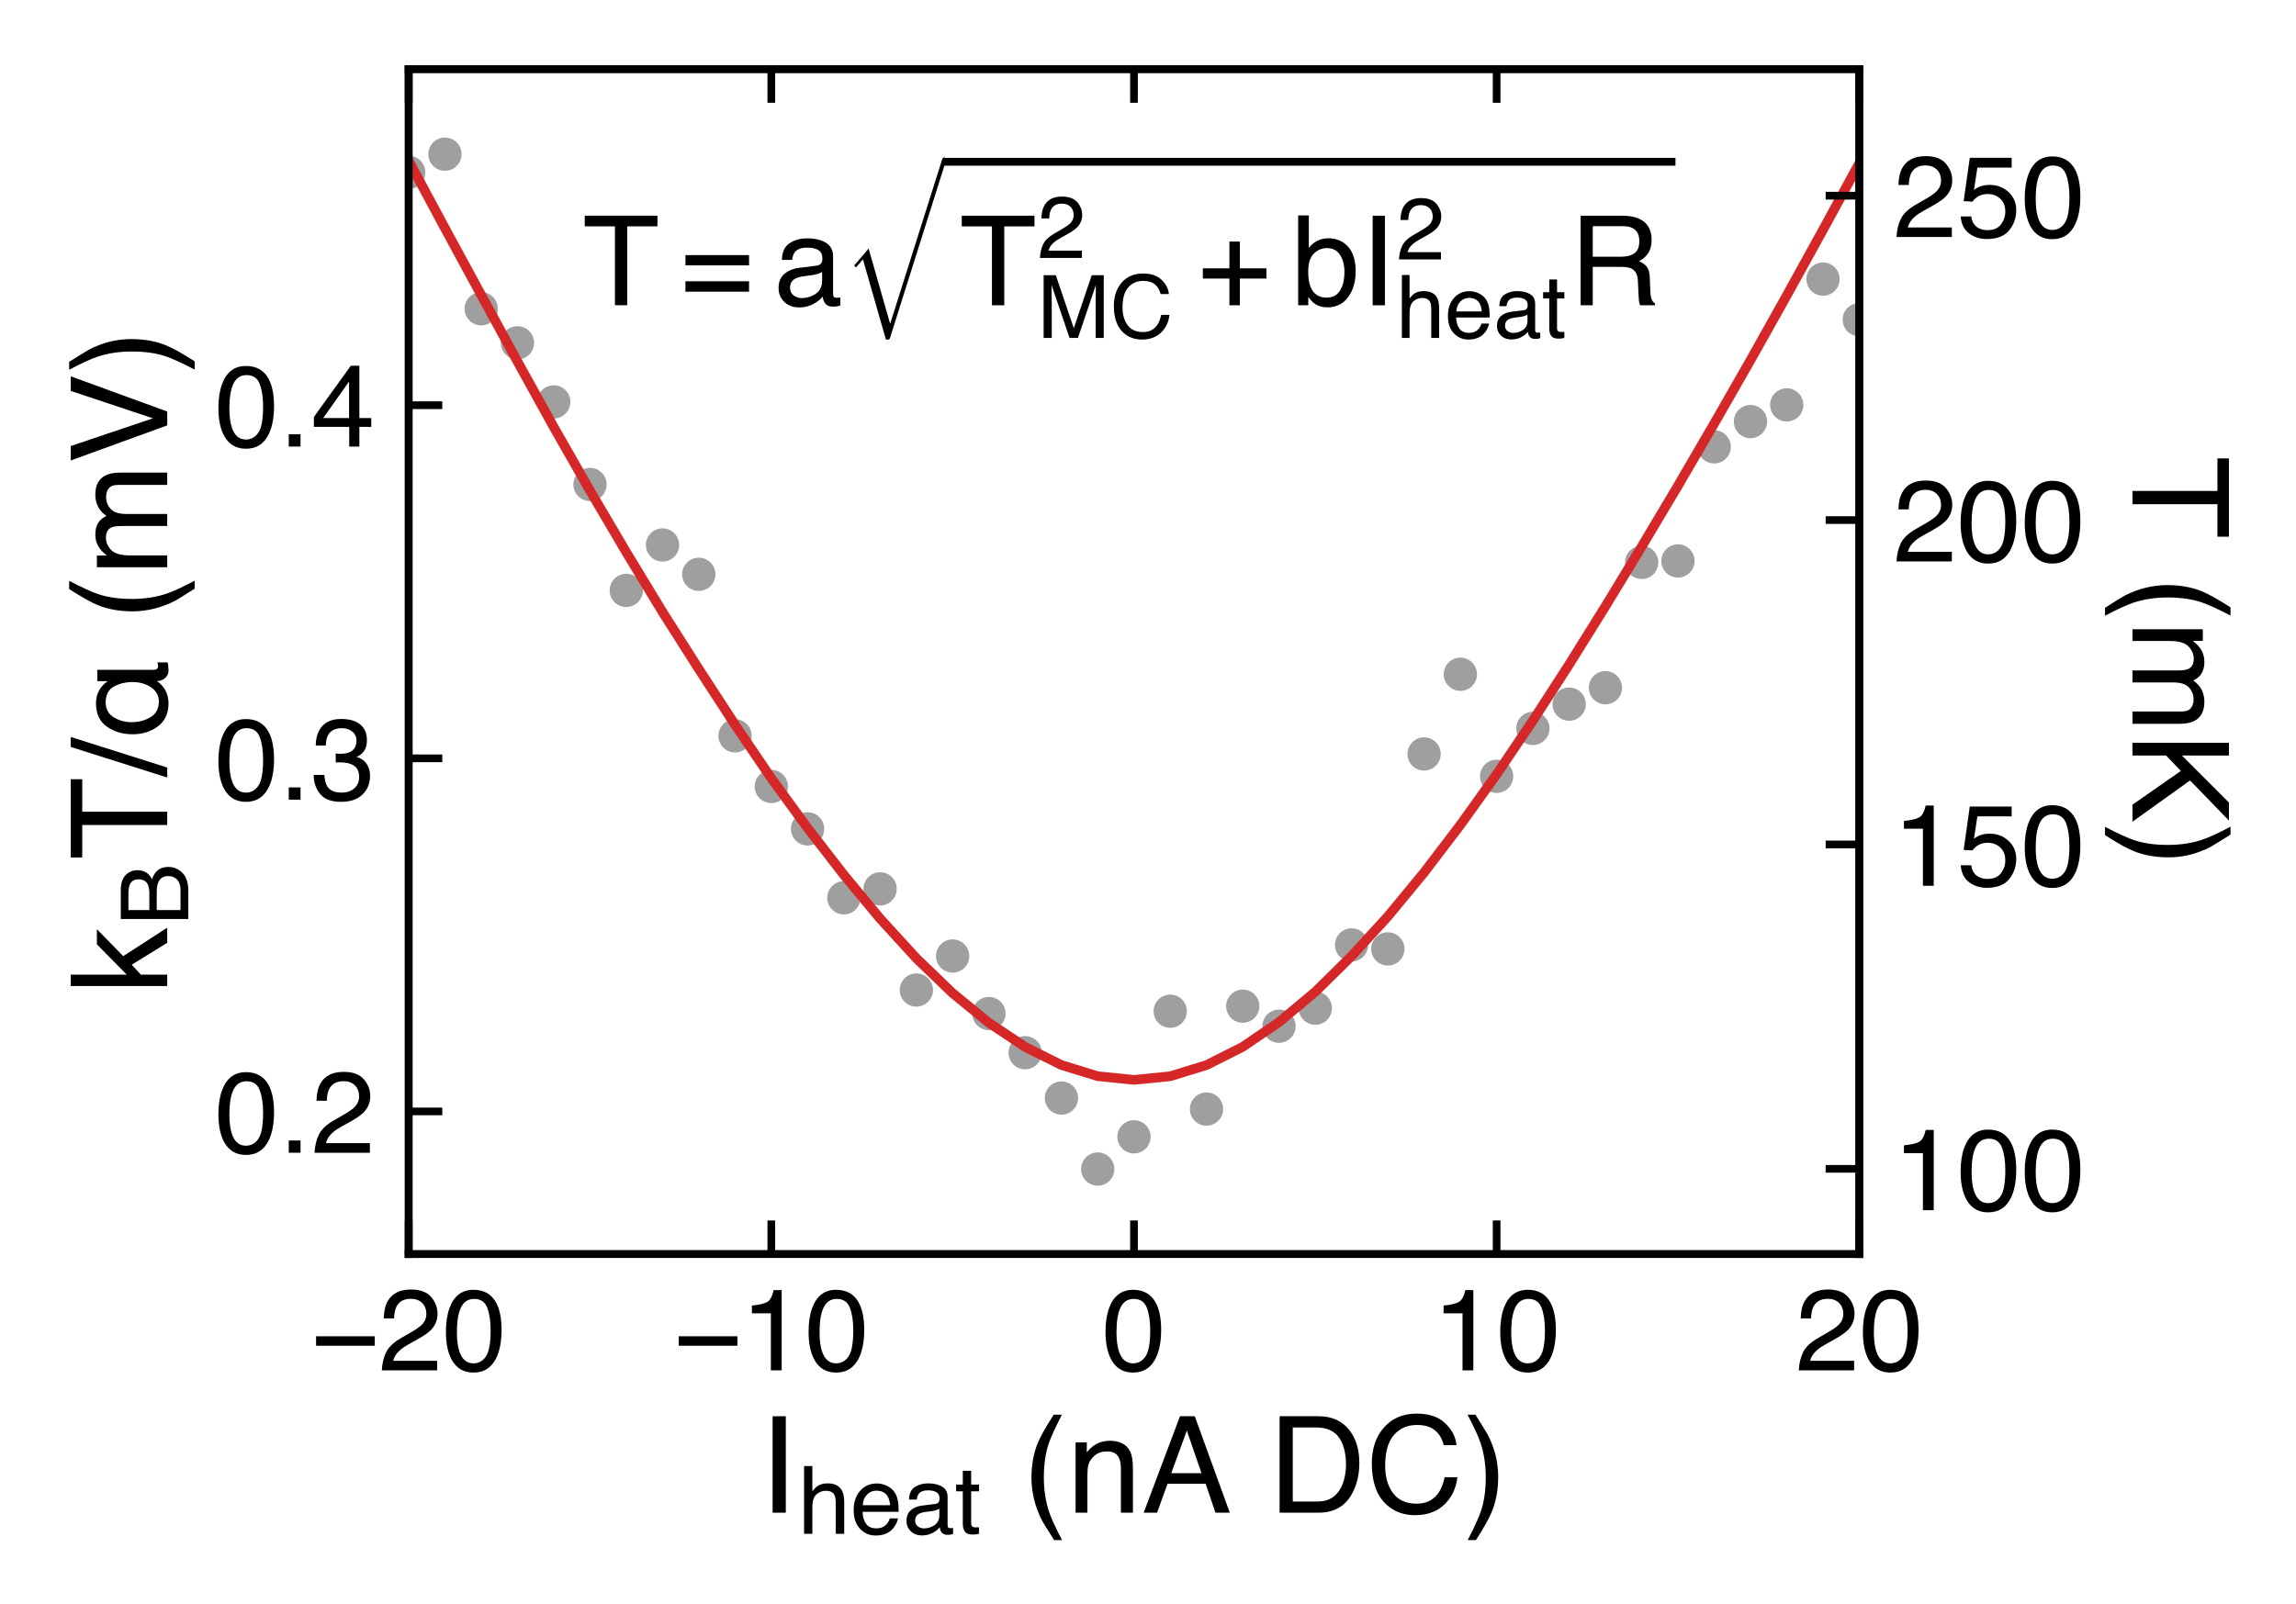 <?xml version="1.0" encoding="utf-8" standalone="no"?>
<!DOCTYPE svg PUBLIC "-//W3C//DTD SVG 1.1//EN"
  "http://www.w3.org/Graphics/SVG/1.1/DTD/svg11.dtd">
<!-- Created with matplotlib (http://matplotlib.org/) -->
<svg height="167pt" version="1.1" viewBox="0 0 239 167" width="239pt" xmlns="http://www.w3.org/2000/svg" xmlns:xlink="http://www.w3.org/1999/xlink">
 <defs>
  <style type="text/css">
*{stroke-linecap:butt;stroke-linejoin:round;}
  </style>
 </defs>
 <g id="figure_1">
  <g id="patch_1">
   <path d="M 0 167.689 
L 239.323 167.689 
L 239.323 0 
L 0 0 
z
" style="fill:#ffffff;"/>
  </g>
  <g id="axes_1">
   <g id="patch_2">
    <path d="M 42.54 130.58 
L 193.54 130.58 
L 193.54 7.2 
L 42.54 7.2 
z
" style="fill:#ffffff;"/>
   </g>
   <g id="matplotlib.axis_1">
    <g id="xtick_1">
     <g id="line2d_1">
      <defs>
       <path d="M 0 0 
L 0 -3.5 
" id="m4a7817acaf" style="stroke:#000000;stroke-width:0.8;"/>
      </defs>
      <g>
       <use style="stroke:#000000;stroke-width:0.8;" x="42.54" xlink:href="#m4a7817acaf" y="130.58"/>
      </g>
     </g>
     <g id="line2d_2">
      <defs>
       <path d="M 0 0 
L 0 3.5 
" id="mcc795d3467" style="stroke:#000000;stroke-width:0.8;"/>
      </defs>
      <g>
       <use style="stroke:#000000;stroke-width:0.8;" x="42.54" xlink:href="#mcc795d3467" y="7.2"/>
      </g>
     </g>
     <g id="text_1">
      <!-- −20 -->
      <defs>
       <path d="M 55.422 29.594 
L 55.422 21.391 
L 4.5 21.391 
L 4.5 29.594 
z
" id="Helvetica-2212"/>
       <path d="M 3.125 0 
Q 3.609 9.031 6.859 15.719 
Q 10.109 22.406 19.531 27.875 
L 28.906 33.297 
Q 35.203 36.969 37.75 39.547 
Q 41.75 43.609 41.75 48.828 
Q 41.75 54.938 38.078 58.516 
Q 34.422 62.109 28.328 62.109 
Q 19.281 62.109 15.828 55.281 
Q 13.969 51.609 13.766 45.125 
L 4.828 45.125 
Q 4.984 54.25 8.203 60.016 
Q 13.922 70.172 28.375 70.172 
Q 40.375 70.172 45.922 63.672 
Q 51.469 57.172 51.469 49.219 
Q 51.469 40.828 45.562 34.859 
Q 42.141 31.391 33.297 26.469 
L 26.609 22.75 
Q 21.828 20.125 19.094 17.719 
Q 14.203 13.484 12.938 8.297 
L 51.125 8.297 
L 51.125 0 
L 3.125 0 
z
" id="Helvetica-32"/>
       <path d="M 27.047 69.922 
Q 40.625 69.922 46.688 58.734 
Q 51.375 50.094 51.375 35.062 
Q 51.375 20.797 47.125 11.469 
Q 40.969 -1.906 27 -1.906 
Q 14.406 -1.906 8.25 9.031 
Q 3.125 18.172 3.125 33.547 
Q 3.125 45.453 6.203 54 
Q 11.969 69.922 27.047 69.922 
z
M 26.953 6.109 
Q 33.797 6.109 37.844 12.156 
Q 41.891 18.219 41.891 34.719 
Q 41.891 46.625 38.953 54.312 
Q 36.031 62.016 27.594 62.016 
Q 19.828 62.016 16.234 54.703 
Q 12.641 47.406 12.641 33.203 
Q 12.641 22.516 14.938 16.016 
Q 18.453 6.109 26.953 6.109 
z
" id="Helvetica-30"/>
      </defs>
      <g transform="translate(32.362 142.688)scale(0.12 -0.12)">
       <use xlink:href="#Helvetica-2212"/>
       <use x="58.398" xlink:href="#Helvetica-32"/>
       <use x="114.014" xlink:href="#Helvetica-30"/>
      </g>
     </g>
    </g>
    <g id="xtick_2">
     <g id="line2d_3">
      <g>
       <use style="stroke:#000000;stroke-width:0.8;" x="80.29" xlink:href="#m4a7817acaf" y="130.58"/>
      </g>
     </g>
     <g id="line2d_4">
      <g>
       <use style="stroke:#000000;stroke-width:0.8;" x="80.29" xlink:href="#mcc795d3467" y="7.2"/>
      </g>
     </g>
     <g id="text_2">
      <!-- −10 -->
      <defs>
       <path d="M 9.578 49.516 
L 9.578 56.25 
Q 19.094 57.172 22.844 59.344 
Q 26.609 61.531 28.469 69.625 
L 35.406 69.625 
L 35.406 0 
L 26.031 0 
L 26.031 49.516 
z
" id="Helvetica-31"/>
      </defs>
      <g transform="translate(70.112 142.688)scale(0.12 -0.12)">
       <use xlink:href="#Helvetica-2212"/>
       <use x="58.398" xlink:href="#Helvetica-31"/>
       <use x="114.014" xlink:href="#Helvetica-30"/>
      </g>
     </g>
    </g>
    <g id="xtick_3">
     <g id="line2d_5">
      <g>
       <use style="stroke:#000000;stroke-width:0.8;" x="118.04" xlink:href="#m4a7817acaf" y="130.58"/>
      </g>
     </g>
     <g id="line2d_6">
      <g>
       <use style="stroke:#000000;stroke-width:0.8;" x="118.04" xlink:href="#mcc795d3467" y="7.2"/>
      </g>
     </g>
     <g id="text_3">
      <!-- 0 -->
      <g transform="translate(114.703 142.688)scale(0.12 -0.12)">
       <use xlink:href="#Helvetica-30"/>
      </g>
     </g>
    </g>
    <g id="xtick_4">
     <g id="line2d_7">
      <g>
       <use style="stroke:#000000;stroke-width:0.8;" x="155.79" xlink:href="#m4a7817acaf" y="130.58"/>
      </g>
     </g>
     <g id="line2d_8">
      <g>
       <use style="stroke:#000000;stroke-width:0.8;" x="155.79" xlink:href="#mcc795d3467" y="7.2"/>
      </g>
     </g>
     <g id="text_4">
      <!-- 10 -->
      <g transform="translate(149.117 142.688)scale(0.12 -0.12)">
       <use xlink:href="#Helvetica-31"/>
       <use x="55.615" xlink:href="#Helvetica-30"/>
      </g>
     </g>
    </g>
    <g id="xtick_5">
     <g id="line2d_9">
      <g>
       <use style="stroke:#000000;stroke-width:0.8;" x="193.54" xlink:href="#m4a7817acaf" y="130.58"/>
      </g>
     </g>
     <g id="line2d_10">
      <g>
       <use style="stroke:#000000;stroke-width:0.8;" x="193.54" xlink:href="#mcc795d3467" y="7.2"/>
      </g>
     </g>
     <g id="text_5">
      <!-- 20 -->
      <g transform="translate(186.867 142.688)scale(0.12 -0.12)">
       <use xlink:href="#Helvetica-32"/>
       <use x="55.615" xlink:href="#Helvetica-30"/>
      </g>
     </g>
    </g>
    <g id="text_6">
     <!-- $I_{heat}$ (nA DC) -->
     <defs>
      <path d="M 9.812 71.734 
L 19.625 71.734 
L 19.625 0 
L 9.812 0 
z
" id="Helvetica-49"/>
      <path d="M 6.453 71.969 
L 15.234 71.969 
L 15.234 45.219 
Q 18.359 49.172 20.844 50.781 
Q 25.094 53.562 31.453 53.562 
Q 42.828 53.562 46.875 45.609 
Q 49.078 41.266 49.078 33.547 
L 49.078 0 
L 40.047 0 
L 40.047 32.953 
Q 40.047 38.719 38.578 41.406 
Q 36.188 45.703 29.594 45.703 
Q 24.125 45.703 19.672 41.938 
Q 15.234 38.188 15.234 27.734 
L 15.234 0 
L 6.453 0 
z
" id="Helvetica-68"/>
      <path d="M 28.219 53.469 
Q 33.797 53.469 39.016 50.859 
Q 44.234 48.25 46.969 44.094 
Q 49.609 40.141 50.484 34.859 
Q 51.266 31.25 51.266 23.344 
L 12.938 23.344 
Q 13.188 15.375 16.703 10.562 
Q 20.219 5.766 27.594 5.766 
Q 34.469 5.766 38.578 10.297 
Q 40.922 12.938 41.891 16.406 
L 50.531 16.406 
Q 50.203 13.531 48.266 9.984 
Q 46.344 6.453 43.953 4.203 
Q 39.938 0.297 34.031 -1.078 
Q 30.859 -1.859 26.859 -1.859 
Q 17.094 -1.859 10.297 5.25 
Q 3.516 12.359 3.516 25.141 
Q 3.516 37.75 10.344 45.609 
Q 17.188 53.469 28.219 53.469 
z
M 42.234 30.328 
Q 41.703 36.031 39.75 39.453 
Q 36.141 45.797 27.688 45.797 
Q 21.625 45.797 17.516 41.422 
Q 13.422 37.062 13.188 30.328 
z
M 27.391 53.562 
z
" id="Helvetica-65"/>
      <path d="M 13.188 13.922 
Q 13.188 10.109 15.969 7.906 
Q 18.75 5.719 22.562 5.719 
Q 27.203 5.719 31.547 7.859 
Q 38.875 11.422 38.875 19.531 
L 38.875 26.609 
Q 37.25 25.594 34.703 24.906 
Q 32.172 24.219 29.734 23.922 
L 24.422 23.25 
Q 19.625 22.609 17.234 21.234 
Q 13.188 18.953 13.188 13.922 
z
M 34.469 31.688 
Q 37.5 32.078 38.531 34.234 
Q 39.109 35.406 39.109 37.594 
Q 39.109 42.094 35.906 44.109 
Q 32.719 46.141 26.766 46.141 
Q 19.875 46.141 17 42.438 
Q 15.375 40.375 14.891 36.328 
L 6.688 36.328 
Q 6.938 46 12.969 49.781 
Q 19 53.562 26.953 53.562 
Q 36.188 53.562 41.938 50.047 
Q 47.656 46.531 47.656 39.109 
L 47.656 8.984 
Q 47.656 7.625 48.219 6.781 
Q 48.781 5.953 50.594 5.953 
Q 51.172 5.953 51.906 6.031 
Q 52.641 6.109 53.469 6.25 
L 53.469 -0.25 
Q 51.422 -0.828 50.344 -0.969 
Q 49.266 -1.125 47.406 -1.125 
Q 42.875 -1.125 40.828 2.094 
Q 39.75 3.812 39.312 6.938 
Q 36.625 3.422 31.594 0.828 
Q 26.562 -1.766 20.516 -1.766 
Q 13.234 -1.766 8.609 2.656 
Q 4 7.078 4 13.719 
Q 4 21 8.547 25 
Q 13.094 29 20.453 29.938 
z
M 27.203 53.562 
z
" id="Helvetica-61"/>
      <path d="M 8.203 66.891 
L 17.094 66.891 
L 17.094 52.297 
L 25.438 52.297 
L 25.438 45.125 
L 17.094 45.125 
L 17.094 10.984 
Q 17.094 8.25 18.953 7.328 
Q 19.969 6.781 22.359 6.781 
Q 23 6.781 23.734 6.812 
Q 24.469 6.844 25.438 6.938 
L 25.438 0 
Q 23.922 -0.438 22.281 -0.625 
Q 20.656 -0.828 18.75 -0.828 
Q 12.594 -0.828 10.391 2.312 
Q 8.203 5.469 8.203 10.5 
L 8.203 45.125 
L 1.125 45.125 
L 1.125 52.297 
L 8.203 52.297 
z
" id="Helvetica-74"/>
      <path id="Helvetica-20"/>
      <path d="M 29.594 72.906 
Q 21.922 58.016 19.625 50.984 
Q 16.156 40.281 16.156 26.266 
Q 16.156 12.109 20.125 0.391 
Q 22.562 -6.844 29.734 -20.406 
L 23.828 -20.406 
Q 16.703 -9.281 14.984 -6.203 
Q 13.281 -3.125 11.281 2.156 
Q 8.547 9.375 7.469 17.578 
Q 6.938 21.828 6.938 25.688 
Q 6.938 40.141 11.469 51.422 
Q 14.359 58.594 23.484 72.906 
z
" id="Helvetica-28"/>
      <path d="M 6.453 52.297 
L 14.797 52.297 
L 14.797 44.875 
Q 18.5 49.469 22.656 51.469 
Q 26.812 53.469 31.891 53.469 
Q 43.016 53.469 46.922 45.703 
Q 49.078 41.453 49.078 33.547 
L 49.078 0 
L 40.141 0 
L 40.141 32.953 
Q 40.141 37.75 38.719 40.672 
Q 36.375 45.562 30.219 45.562 
Q 27.094 45.562 25.094 44.922 
Q 21.484 43.844 18.75 40.625 
Q 16.547 38.031 15.891 35.266 
Q 15.234 32.516 15.234 27.391 
L 15.234 0 
L 6.453 0 
z
M 27.094 53.562 
z
" id="Helvetica-6e"/>
      <path d="M 44.438 29.391 
L 33.547 61.078 
L 21.969 29.391 
z
M 28.469 71.734 
L 39.453 71.734 
L 65.484 0 
L 54.828 0 
L 47.562 21.484 
L 19.188 21.484 
L 11.422 0 
L 1.469 0 
z
M 33.5 71.734 
z
" id="Helvetica-41"/>
      <path d="M 35.156 8.297 
Q 40.094 8.297 43.266 9.328 
Q 48.922 11.234 52.547 16.656 
Q 55.422 21 56.688 27.781 
Q 57.422 31.844 57.422 35.297 
Q 57.422 48.641 52.125 56 
Q 46.828 63.375 35.062 63.375 
L 17.828 63.375 
L 17.828 8.297 
z
M 8.062 71.734 
L 37.109 71.734 
Q 51.906 71.734 60.062 61.234 
Q 67.328 51.766 67.328 36.969 
Q 67.328 25.531 63.031 16.312 
Q 55.469 0 37.016 0 
L 8.062 0 
z
" id="Helvetica-44"/>
      <path d="M 37.844 73.688 
Q 51.469 73.688 58.984 66.5 
Q 66.5 59.328 67.328 50.203 
L 57.859 50.203 
Q 56.25 57.125 51.438 61.172 
Q 46.625 65.234 37.938 65.234 
Q 27.344 65.234 20.828 57.781 
Q 14.312 50.344 14.312 34.969 
Q 14.312 22.359 20.188 14.516 
Q 26.078 6.688 37.75 6.688 
Q 48.484 6.688 54.109 14.938 
Q 57.078 19.281 58.547 26.375 
L 68.016 26.375 
Q 66.75 15.047 59.625 7.375 
Q 51.078 -1.859 36.578 -1.859 
Q 24.078 -1.859 15.578 5.719 
Q 4.391 15.719 4.391 36.625 
Q 4.391 52.484 12.797 62.641 
Q 21.875 73.688 37.844 73.688 
z
M 35.891 73.688 
z
" id="Helvetica-43"/>
      <path d="M 3.469 -20.406 
Q 11.234 -5.281 13.484 1.656 
Q 16.891 12.156 16.891 26.266 
Q 16.891 40.375 12.938 52.094 
Q 10.5 59.328 3.328 72.906 
L 9.234 72.906 
Q 16.75 60.891 18.328 58.078 
Q 19.922 55.281 21.781 50.344 
Q 24.125 44.234 25.125 38.281 
Q 26.125 32.328 26.125 26.812 
Q 26.125 12.359 21.531 1.031 
Q 18.656 -6.25 9.578 -20.406 
z
" id="Helvetica-29"/>
     </defs>
     <g transform="translate(79.05 157.549)scale(0.14 -0.14)">
      <use transform="translate(0 0.312)" xlink:href="#Helvetica-49"/>
      <use transform="translate(28.698 -15.377)scale(0.7)" xlink:href="#Helvetica-68"/>
      <use transform="translate(67.629 -15.377)scale(0.7)" xlink:href="#Helvetica-65"/>
      <use transform="translate(106.56 -15.377)scale(0.7)" xlink:href="#Helvetica-61"/>
      <use transform="translate(145.49 -15.377)scale(0.7)" xlink:href="#Helvetica-74"/>
      <use transform="translate(167.553 0.312)" xlink:href="#Helvetica-20"/>
      <use transform="translate(195.337 0.312)" xlink:href="#Helvetica-28"/>
      <use transform="translate(228.637 0.312)" xlink:href="#Helvetica-6e"/>
      <use transform="translate(284.253 0.312)" xlink:href="#Helvetica-41"/>
      <use transform="translate(350.952 0.312)" xlink:href="#Helvetica-20"/>
      <use transform="translate(378.735 0.312)" xlink:href="#Helvetica-44"/>
      <use transform="translate(450.952 0.312)" xlink:href="#Helvetica-43"/>
      <use transform="translate(523.169 0.312)" xlink:href="#Helvetica-29"/>
     </g>
    </g>
   </g>
   <g id="matplotlib.axis_2">
    <g id="ytick_1">
     <g id="line2d_11">
      <defs>
       <path d="M 0 0 
L 3.5 0 
" id="m6bbd3e8cb3" style="stroke:#000000;stroke-width:0.8;"/>
      </defs>
      <g>
       <use style="stroke:#000000;stroke-width:0.8;" x="42.54" xlink:href="#m6bbd3e8cb3" y="115.723"/>
      </g>
     </g>
     <g id="text_7">
      <!-- 0.2 -->
      <defs>
       <path d="M 8.547 10.641 
L 18.75 10.641 
L 18.75 0 
L 8.547 0 
z
" id="Helvetica-2e"/>
      </defs>
      <g transform="translate(22.36 120.027)scale(0.12 -0.12)">
       <use xlink:href="#Helvetica-30"/>
       <use x="55.615" xlink:href="#Helvetica-2e"/>
       <use x="83.398" xlink:href="#Helvetica-32"/>
      </g>
     </g>
    </g>
    <g id="ytick_2">
     <g id="line2d_12">
      <g>
       <use style="stroke:#000000;stroke-width:0.8;" x="42.54" xlink:href="#m6bbd3e8cb3" y="78.958"/>
      </g>
     </g>
     <g id="text_8">
      <!-- 0.3 -->
      <defs>
       <path d="M 25.984 -1.906 
Q 13.578 -1.906 7.984 4.906 
Q 2.391 11.719 2.391 21.484 
L 11.578 21.484 
Q 12.156 14.703 14.109 11.625 
Q 17.531 6.109 26.469 6.109 
Q 33.406 6.109 37.594 9.812 
Q 41.797 13.531 41.797 19.391 
Q 41.797 26.609 37.375 29.484 
Q 32.953 32.375 25.094 32.375 
Q 24.219 32.375 23.312 32.344 
Q 22.406 32.328 21.484 32.281 
L 21.484 40.047 
Q 22.859 39.891 23.781 39.844 
Q 24.703 39.797 25.781 39.797 
Q 30.719 39.797 33.891 41.359 
Q 39.453 44.094 39.453 51.125 
Q 39.453 56.344 35.734 59.172 
Q 32.031 62.016 27.094 62.016 
Q 18.312 62.016 14.938 56.156 
Q 13.094 52.938 12.844 46.969 
L 4.156 46.969 
Q 4.156 54.781 7.281 60.25 
Q 12.641 70.016 26.172 70.016 
Q 36.859 70.016 42.719 65.25 
Q 48.578 60.5 48.578 51.469 
Q 48.578 45.016 45.125 41.016 
Q 42.969 38.531 39.547 37.109 
Q 45.062 35.594 48.156 31.266 
Q 51.266 26.953 51.266 20.703 
Q 51.266 10.688 44.672 4.391 
Q 38.094 -1.906 25.984 -1.906 
z
" id="Helvetica-33"/>
      </defs>
      <g transform="translate(22.36 83.262)scale(0.12 -0.12)">
       <use xlink:href="#Helvetica-30"/>
       <use x="55.615" xlink:href="#Helvetica-2e"/>
       <use x="83.398" xlink:href="#Helvetica-33"/>
      </g>
     </g>
    </g>
    <g id="ytick_3">
     <g id="line2d_13">
      <g>
       <use style="stroke:#000000;stroke-width:0.8;" x="42.54" xlink:href="#m6bbd3e8cb3" y="42.193"/>
      </g>
     </g>
     <g id="text_9">
      <!-- 0.4 -->
      <defs>
       <path d="M 33.062 24.75 
L 33.062 56.453 
L 10.641 24.75 
z
M 33.203 0 
L 33.203 17.094 
L 2.547 17.094 
L 2.547 25.688 
L 34.578 70.125 
L 42 70.125 
L 42 24.75 
L 52.297 24.75 
L 52.297 17.094 
L 42 17.094 
L 42 0 
z
" id="Helvetica-34"/>
      </defs>
      <g transform="translate(22.36 46.497)scale(0.12 -0.12)">
       <use xlink:href="#Helvetica-30"/>
       <use x="55.615" xlink:href="#Helvetica-2e"/>
       <use x="83.398" xlink:href="#Helvetica-34"/>
      </g>
     </g>
    </g>
    <g id="text_10">
     <!-- $k_B T / \alpha$ (mV) -->
     <defs>
      <path d="M 6.25 71.734 
L 14.703 71.734 
L 14.703 30.078 
L 37.25 52.297 
L 48.484 52.297 
L 28.469 32.719 
L 49.609 0 
L 38.375 0 
L 22.078 26.375 
L 14.703 19.625 
L 14.703 0 
L 6.25 0 
z
" id="Helvetica-6b"/>
      <path d="M 34.578 41.406 
Q 40.719 41.406 44.141 43.109 
Q 49.516 45.797 49.516 52.781 
Q 49.516 59.812 43.797 62.25 
Q 40.578 63.625 34.234 63.625 
L 16.891 63.625 
L 16.891 41.406 
z
M 37.844 8.297 
Q 46.781 8.297 50.594 13.484 
Q 52.984 16.75 52.984 21.391 
Q 52.984 29.203 46 32.031 
Q 42.281 33.547 36.188 33.547 
L 16.891 33.547 
L 16.891 8.297 
z
M 7.375 71.734 
L 38.188 71.734 
Q 50.781 71.734 56.109 64.203 
Q 59.234 59.766 59.234 53.953 
Q 59.234 47.172 55.375 42.828 
Q 53.375 40.531 49.609 38.625 
Q 55.125 36.531 57.859 33.891 
Q 62.703 29.203 62.703 20.953 
Q 62.703 14.016 58.344 8.406 
Q 51.859 0 37.703 0 
L 7.375 0 
z
" id="Helvetica-42"/>
      <path d="M 59.812 71.734 
L 59.812 63.188 
L 35.641 63.188 
L 35.641 0 
L 25.781 0 
L 25.781 63.188 
L 1.609 63.188 
L 1.609 71.734 
z
" id="Helvetica-54"/>
      <path d="M 22.75 71.734 
L 30.172 71.734 
L 7.422 0 
L 0 0 
z
" id="Helvetica-2f"/>
      <path d="M 52.297 10.984 
Q 52.094 6.688 55.078 6.781 
Q 56.891 6.781 57.812 7.422 
L 57.812 -0.297 
Q 56.688 -0.688 54.891 -0.781 
Q 52.984 -0.984 51.703 -0.984 
Q 48.188 -0.875 46.188 1.609 
Q 44 4 44 7.422 
L 43.797 7.422 
Q 37.703 -0.984 27.094 -0.984 
Q 15.719 -0.781 10.109 7.172 
Q 4.391 14.891 4.391 25.688 
Q 4.391 36.719 9.906 44.672 
Q 15.375 52.781 27.203 52.984 
Q 37.703 52.984 43.703 44.484 
L 43.891 44.484 
L 43.891 52 
L 52.297 52 
z
M 28.516 6.203 
Q 32.422 6.203 35.203 8.016 
Q 37.891 9.719 39.703 12.594 
Q 43.219 18.5 43.219 25.594 
Q 43.219 33.5 39.984 39.5 
Q 36.719 45.609 28.078 45.797 
Q 20.406 45.609 16.891 39.594 
Q 13.375 33.688 13.375 26.516 
Q 13.375 18.891 16.891 12.797 
Q 20.406 6.391 28.516 6.203 
z
" id="Helvetica-3b1"/>
      <path d="M 6.453 52.297 
L 15.141 52.297 
L 15.141 44.875 
Q 18.266 48.734 20.797 50.484 
Q 25.141 53.469 30.672 53.469 
Q 36.922 53.469 40.719 50.391 
Q 42.875 48.641 44.625 45.219 
Q 47.562 49.422 51.516 51.438 
Q 55.469 53.469 60.406 53.469 
Q 70.953 53.469 74.75 45.844 
Q 76.812 41.75 76.812 34.812 
L 76.812 0 
L 67.672 0 
L 67.672 36.328 
Q 67.672 41.547 65.062 43.5 
Q 62.453 45.453 58.688 45.453 
Q 53.516 45.453 49.781 41.984 
Q 46.047 38.531 46.047 30.422 
L 46.047 0 
L 37.109 0 
L 37.109 34.125 
Q 37.109 39.453 35.844 41.891 
Q 33.844 45.562 28.375 45.562 
Q 23.391 45.562 19.312 41.703 
Q 15.234 37.844 15.234 27.734 
L 15.234 0 
L 6.453 0 
z
" id="Helvetica-6d"/>
      <path d="M 13.281 71.734 
L 33.891 10.641 
L 54.25 71.734 
L 65.141 71.734 
L 38.969 0 
L 28.656 0 
L 2.547 71.734 
z
" id="Helvetica-56"/>
     </defs>
     <g transform="translate(17.42 103.54)rotate(-90)scale(0.14 -0.14)">
      <use transform="translate(0 0.094)" xlink:href="#Helvetica-6b"/>
      <use transform="translate(50.915 -15.595)scale(0.7)" xlink:href="#Helvetica-42"/>
      <use transform="translate(100.219 0.094)" xlink:href="#Helvetica-54"/>
      <use transform="translate(161.303 0.094)" xlink:href="#Helvetica-2f"/>
      <use transform="translate(189.087 0.094)" xlink:href="#Helvetica-3b1"/>
      <use transform="translate(250.171 0.094)" xlink:href="#Helvetica-20"/>
      <use transform="translate(277.954 0.094)" xlink:href="#Helvetica-28"/>
      <use transform="translate(311.255 0.094)" xlink:href="#Helvetica-6d"/>
      <use transform="translate(394.555 0.094)" xlink:href="#Helvetica-56"/>
      <use transform="translate(461.255 0.094)" xlink:href="#Helvetica-29"/>
     </g>
    </g>
   </g>
   <g id="PathCollection_1">
    <defs>
     <path d="M 0 1.732 
C 0.459 1.732 0.9 1.55 1.225 1.225 
C 1.55 0.9 1.732 0.459 1.732 0 
C 1.732 -0.459 1.55 -0.9 1.225 -1.225 
C 0.9 -1.55 0.459 -1.732 0 -1.732 
C -0.459 -1.732 -0.9 -1.55 -1.225 -1.225 
C -1.55 -0.9 -1.732 -0.459 -1.732 0 
C -1.732 0.459 -1.55 0.9 -1.225 1.225 
C -0.9 1.55 -0.459 1.732 0 1.732 
z
" id="m714c1ca7a5"/>
    </defs>
    <g clip-path="url(#pcaa14ffaff)">
     <use style="fill:#7f7f7f;fill-opacity:0.75;" x="42.54" xlink:href="#m714c1ca7a5" y="17.947"/>
     <use style="fill:#7f7f7f;fill-opacity:0.75;" x="46.315" xlink:href="#m714c1ca7a5" y="16.052"/>
     <use style="fill:#7f7f7f;fill-opacity:0.75;" x="50.09" xlink:href="#m714c1ca7a5" y="32.149"/>
     <use style="fill:#7f7f7f;fill-opacity:0.75;" x="53.865" xlink:href="#m714c1ca7a5" y="35.697"/>
     <use style="fill:#7f7f7f;fill-opacity:0.75;" x="57.64" xlink:href="#m714c1ca7a5" y="41.846"/>
     <use style="fill:#7f7f7f;fill-opacity:0.75;" x="61.415" xlink:href="#m714c1ca7a5" y="50.446"/>
     <use style="fill:#7f7f7f;fill-opacity:0.75;" x="65.19" xlink:href="#m714c1ca7a5" y="61.475"/>
     <use style="fill:#7f7f7f;fill-opacity:0.75;" x="68.965" xlink:href="#m714c1ca7a5" y="56.744"/>
     <use style="fill:#7f7f7f;fill-opacity:0.75;" x="72.74" xlink:href="#m714c1ca7a5" y="59.799"/>
     <use style="fill:#7f7f7f;fill-opacity:0.75;" x="76.515" xlink:href="#m714c1ca7a5" y="76.615"/>
     <use style="fill:#7f7f7f;fill-opacity:0.75;" x="80.29" xlink:href="#m714c1ca7a5" y="81.887"/>
     <use style="fill:#7f7f7f;fill-opacity:0.75;" x="84.065" xlink:href="#m714c1ca7a5" y="86.307"/>
     <use style="fill:#7f7f7f;fill-opacity:0.75;" x="87.84" xlink:href="#m714c1ca7a5" y="93.483"/>
     <use style="fill:#7f7f7f;fill-opacity:0.75;" x="91.615" xlink:href="#m714c1ca7a5" y="92.551"/>
     <use style="fill:#7f7f7f;fill-opacity:0.75;" x="95.39" xlink:href="#m714c1ca7a5" y="103.084"/>
     <use style="fill:#7f7f7f;fill-opacity:0.75;" x="99.165" xlink:href="#m714c1ca7a5" y="99.545"/>
     <use style="fill:#7f7f7f;fill-opacity:0.75;" x="102.94" xlink:href="#m714c1ca7a5" y="105.533"/>
     <use style="fill:#7f7f7f;fill-opacity:0.75;" x="106.715" xlink:href="#m714c1ca7a5" y="109.613"/>
     <use style="fill:#7f7f7f;fill-opacity:0.75;" x="110.49" xlink:href="#m714c1ca7a5" y="114.332"/>
     <use style="fill:#7f7f7f;fill-opacity:0.75;" x="114.265" xlink:href="#m714c1ca7a5" y="121.728"/>
     <use style="fill:#7f7f7f;fill-opacity:0.75;" x="118.04" xlink:href="#m714c1ca7a5" y="118.37"/>
     <use style="fill:#7f7f7f;fill-opacity:0.75;" x="121.815" xlink:href="#m714c1ca7a5" y="105.289"/>
     <use style="fill:#7f7f7f;fill-opacity:0.75;" x="125.59" xlink:href="#m714c1ca7a5" y="115.479"/>
     <use style="fill:#7f7f7f;fill-opacity:0.75;" x="129.365" xlink:href="#m714c1ca7a5" y="104.765"/>
     <use style="fill:#7f7f7f;fill-opacity:0.75;" x="133.14" xlink:href="#m714c1ca7a5" y="106.851"/>
     <use style="fill:#7f7f7f;fill-opacity:0.75;" x="136.915" xlink:href="#m714c1ca7a5" y="104.972"/>
     <use style="fill:#7f7f7f;fill-opacity:0.75;" x="140.69" xlink:href="#m714c1ca7a5" y="98.387"/>
     <use style="fill:#7f7f7f;fill-opacity:0.75;" x="144.465" xlink:href="#m714c1ca7a5" y="98.805"/>
     <use style="fill:#7f7f7f;fill-opacity:0.75;" x="148.24" xlink:href="#m714c1ca7a5" y="78.505"/>
     <use style="fill:#7f7f7f;fill-opacity:0.75;" x="152.015" xlink:href="#m714c1ca7a5" y="70.207"/>
     <use style="fill:#7f7f7f;fill-opacity:0.75;" x="155.79" xlink:href="#m714c1ca7a5" y="80.832"/>
     <use style="fill:#7f7f7f;fill-opacity:0.75;" x="159.565" xlink:href="#m714c1ca7a5" y="75.844"/>
     <use style="fill:#7f7f7f;fill-opacity:0.75;" x="163.34" xlink:href="#m714c1ca7a5" y="73.318"/>
     <use style="fill:#7f7f7f;fill-opacity:0.75;" x="167.115" xlink:href="#m714c1ca7a5" y="71.608"/>
     <use style="fill:#7f7f7f;fill-opacity:0.75;" x="170.89" xlink:href="#m714c1ca7a5" y="58.558"/>
     <use style="fill:#7f7f7f;fill-opacity:0.75;" x="174.665" xlink:href="#m714c1ca7a5" y="58.409"/>
     <use style="fill:#7f7f7f;fill-opacity:0.75;" x="178.44" xlink:href="#m714c1ca7a5" y="46.526"/>
     <use style="fill:#7f7f7f;fill-opacity:0.75;" x="182.215" xlink:href="#m714c1ca7a5" y="43.895"/>
     <use style="fill:#7f7f7f;fill-opacity:0.75;" x="185.99" xlink:href="#m714c1ca7a5" y="42.158"/>
     <use style="fill:#7f7f7f;fill-opacity:0.75;" x="189.765" xlink:href="#m714c1ca7a5" y="29.061"/>
     <use style="fill:#7f7f7f;fill-opacity:0.75;" x="193.54" xlink:href="#m714c1ca7a5" y="33.286"/>
    </g>
   </g>
   <g id="line2d_14">
    <path clip-path="url(#pcaa14ffaff)" d="M 42.54 16.734 
L 46.315 23.763 
L 50.09 30.716 
L 53.865 37.64 
L 57.64 44.466 
L 61.415 51.083 
L 65.19 57.5 
L 68.965 63.72 
L 72.74 69.661 
L 76.515 75.47 
L 80.29 81.038 
L 84.065 86.218 
L 87.84 91.096 
L 91.615 95.649 
L 95.39 99.779 
L 99.165 103.413 
L 102.94 106.5 
L 106.715 109.014 
L 110.49 110.895 
L 114.265 112.055 
L 118.04 112.44 
L 121.815 112.062 
L 125.59 110.901 
L 129.365 108.998 
L 133.14 106.425 
L 136.915 103.268 
L 140.69 99.547 
L 144.465 95.422 
L 148.24 90.847 
L 152.015 85.895 
L 155.79 80.623 
L 159.565 75.026 
L 163.34 69.186 
L 167.115 63.131 
L 170.89 56.913 
L 174.665 50.58 
L 178.44 44.1 
L 182.215 37.505 
L 185.99 30.766 
L 189.765 23.925 
L 193.54 16.994 
" style="fill:none;stroke:#d62728;stroke-linecap:square;"/>
   </g>
   <g id="patch_3">
    <path d="M 42.54 130.58 
L 42.54 7.2 
" style="fill:none;stroke:#000000;stroke-linecap:square;stroke-linejoin:miter;stroke-width:0.8;"/>
   </g>
   <g id="patch_4">
    <path d="M 193.54 130.58 
L 193.54 7.2 
" style="fill:none;stroke:#000000;stroke-linecap:square;stroke-linejoin:miter;stroke-width:0.8;"/>
   </g>
   <g id="patch_5">
    <path d="M 42.54 130.58 
L 193.54 130.58 
" style="fill:none;stroke:#000000;stroke-linecap:square;stroke-linejoin:miter;stroke-width:0.8;"/>
   </g>
   <g id="patch_6">
    <path d="M 42.54 7.2 
L 193.54 7.2 
" style="fill:none;stroke:#000000;stroke-linecap:square;stroke-linejoin:miter;stroke-width:0.8;"/>
   </g>
   <g id="text_11">
    <!-- $T = a \sqrt{T^2_{MC} + b I_{heat}^2 R}$ -->
    <defs>
     <path d="M 55.422 40.141 
L 55.422 31.938 
L 4.5 31.938 
L 4.5 40.141 
z
M 55.422 19.188 
L 55.422 10.844 
L 4.5 10.844 
L 4.5 19.188 
z
" id="Helvetica-3d"/>
     <path d="M 42.391 -175.984 
L 19.672 -96.688 
L 12.797 -104.688 
L 10.984 -102.781 
L 25.297 -85.984 
L 46.578 -160.406 
L 98.188 2.781 
Q 98.531 4 100 4 
Q 100.828 4 101.406 3.406 
Q 102 2.828 102 2 
L 102 1.609 
L 46.297 -174.812 
Q 45.703 -175.984 44.578 -175.984 
z
" id="Cmex10-71"/>
     <path d="M 7.375 71.734 
L 21.297 71.734 
L 41.891 11.078 
L 62.359 71.734 
L 76.125 71.734 
L 76.125 0 
L 66.891 0 
L 66.891 42.328 
Q 66.891 44.531 66.984 49.609 
Q 67.094 54.688 67.094 60.5 
L 46.625 0 
L 37.016 0 
L 16.406 60.5 
L 16.406 58.297 
Q 16.406 55.672 16.531 50.266 
Q 16.656 44.875 16.656 42.328 
L 16.656 0 
L 7.375 0 
z
" id="Helvetica-4d"/>
     <path d="M 4.5 21.391 
L 4.5 29.594 
L 25.781 29.594 
L 25.781 51.031 
L 34.125 51.031 
L 34.125 29.594 
L 55.422 29.594 
L 55.422 21.391 
L 34.125 21.391 
L 34.125 0 
L 25.781 0 
L 25.781 21.391 
z
" id="Helvetica-2b"/>
     <path d="M 5.766 71.969 
L 14.312 71.969 
L 14.312 45.953 
Q 17.188 49.703 21.188 51.672 
Q 25.203 53.656 29.891 53.656 
Q 39.656 53.656 45.734 46.938 
Q 51.812 40.234 51.812 27.156 
Q 51.812 14.75 45.797 6.547 
Q 39.797 -1.656 29.156 -1.656 
Q 23.188 -1.656 19.094 1.219 
Q 16.656 2.938 13.875 6.688 
L 13.875 0 
L 5.766 0 
z
M 28.609 6.109 
Q 35.75 6.109 39.281 11.766 
Q 42.828 17.438 42.828 26.703 
Q 42.828 34.969 39.281 40.375 
Q 35.75 45.797 28.859 45.797 
Q 22.859 45.797 18.328 41.359 
Q 13.812 36.922 13.812 26.703 
Q 13.812 19.344 15.672 14.75 
Q 19.141 6.109 28.609 6.109 
z
" id="Helvetica-62"/>
     <path d="M 40.969 38.875 
Q 47.797 38.875 51.781 41.609 
Q 55.766 44.344 55.766 51.469 
Q 55.766 59.125 50.203 61.922 
Q 47.219 63.375 42.234 63.375 
L 18.5 63.375 
L 18.5 38.875 
z
M 8.797 71.734 
L 42 71.734 
Q 50.203 71.734 55.516 69.344 
Q 65.625 64.75 65.625 52.391 
Q 65.625 45.953 62.953 41.844 
Q 60.297 37.75 55.516 35.25 
Q 59.719 33.547 61.844 30.766 
Q 63.969 27.984 64.203 21.734 
L 64.547 12.109 
Q 64.703 8.016 65.234 6 
Q 66.109 2.594 68.359 1.609 
L 68.359 0 
L 56.453 0 
Q 55.953 0.922 55.656 2.391 
Q 55.375 3.859 55.172 8.062 
L 54.594 20.016 
Q 54.25 27.047 49.359 29.438 
Q 46.578 30.766 40.625 30.766 
L 18.5 30.766 
L 18.5 0 
L 8.797 0 
z
" id="Helvetica-52"/>
    </defs>
    <g transform="translate(60.66 31.876)scale(0.13 -0.13)">
     <use transform="translate(0 0.731)" xlink:href="#Helvetica-54"/>
     <use transform="translate(77.744 0.731)" xlink:href="#Helvetica-3d"/>
     <use transform="translate(152.803 0.731)" xlink:href="#Helvetica-61"/>
     <use transform="translate(208.418 115.766)scale(0.81)" xlink:href="#Cmex10-71"/>
     <use transform="translate(301.887 0.697)" xlink:href="#Helvetica-54"/>
     <use transform="translate(363.886 38.63)scale(0.7)" xlink:href="#Helvetica-32"/>
     <use transform="translate(363.886 -25.452)scale(0.7)" xlink:href="#Helvetica-4d"/>
     <use transform="translate(422.196 -25.452)scale(0.7)" xlink:href="#Helvetica-43"/>
     <use transform="translate(492.023 0.697)" xlink:href="#Helvetica-2b"/>
     <use transform="translate(567.082 0.697)" xlink:href="#Helvetica-62"/>
     <use transform="translate(622.697 0.697)" xlink:href="#Helvetica-49"/>
     <use transform="translate(651.395 37.427)scale(0.7)" xlink:href="#Helvetica-32"/>
     <use transform="translate(651.395 -25.452)scale(0.7)" xlink:href="#Helvetica-68"/>
     <use transform="translate(690.326 -25.452)scale(0.7)" xlink:href="#Helvetica-65"/>
     <use transform="translate(729.257 -25.452)scale(0.7)" xlink:href="#Helvetica-61"/>
     <use transform="translate(768.187 -25.452)scale(0.7)" xlink:href="#Helvetica-74"/>
     <use transform="translate(790.251 0.697)" xlink:href="#Helvetica-52"/>
     <path d="M 289.387 112.5 
L 289.387 118.75 
L 874.967 118.75 
L 874.967 112.5 
L 289.387 112.5 
z
"/>
    </g>
   </g>
  </g>
  <g id="axes_2">
   <g id="matplotlib.axis_3">
    <g id="ytick_4">
     <g id="line2d_15">
      <defs>
       <path d="M 0 0 
L -3.5 0 
" id="m679833e211" style="stroke:#000000;stroke-width:0.8;"/>
      </defs>
      <g>
       <use style="stroke:#000000;stroke-width:0.8;" x="193.54" xlink:href="#m679833e211" y="121.701"/>
      </g>
     </g>
     <g id="text_12">
      <!-- 100 -->
      <g transform="translate(197.04 126.006)scale(0.12 -0.12)">
       <use xlink:href="#Helvetica-31"/>
       <use x="55.615" xlink:href="#Helvetica-30"/>
       <use x="111.23" xlink:href="#Helvetica-30"/>
      </g>
     </g>
    </g>
    <g id="ytick_5">
     <g id="line2d_16">
      <g>
       <use style="stroke:#000000;stroke-width:0.8;" x="193.54" xlink:href="#m679833e211" y="87.926"/>
      </g>
     </g>
     <g id="text_13">
      <!-- 150 -->
      <defs>
       <path d="M 12.359 17.828 
Q 13.234 10.297 19.344 7.422 
Q 22.469 5.953 26.562 5.953 
Q 34.375 5.953 38.125 10.938 
Q 41.891 15.922 41.891 21.969 
Q 41.891 29.297 37.422 33.297 
Q 32.953 37.312 26.703 37.312 
Q 22.172 37.312 18.922 35.547 
Q 15.672 33.797 13.375 30.672 
L 5.766 31.109 
L 11.078 68.75 
L 47.406 68.75 
L 47.406 60.25 
L 17.672 60.25 
L 14.703 40.828 
Q 17.141 42.672 19.344 43.609 
Q 23.25 45.219 28.375 45.219 
Q 37.984 45.219 44.672 39.016 
Q 51.375 32.812 51.375 23.297 
Q 51.375 13.375 45.234 5.797 
Q 39.109 -1.766 25.688 -1.766 
Q 17.141 -1.766 10.562 3.047 
Q 4 7.859 3.219 17.828 
z
" id="Helvetica-35"/>
      </defs>
      <g transform="translate(197.04 92.23)scale(0.12 -0.12)">
       <use xlink:href="#Helvetica-31"/>
       <use x="55.615" xlink:href="#Helvetica-35"/>
       <use x="111.23" xlink:href="#Helvetica-30"/>
      </g>
     </g>
    </g>
    <g id="ytick_6">
     <g id="line2d_17">
      <g>
       <use style="stroke:#000000;stroke-width:0.8;" x="193.54" xlink:href="#m679833e211" y="54.15"/>
      </g>
     </g>
     <g id="text_14">
      <!-- 200 -->
      <g transform="translate(197.04 58.454)scale(0.12 -0.12)">
       <use xlink:href="#Helvetica-32"/>
       <use x="55.615" xlink:href="#Helvetica-30"/>
       <use x="111.23" xlink:href="#Helvetica-30"/>
      </g>
     </g>
    </g>
    <g id="ytick_7">
     <g id="line2d_18">
      <g>
       <use style="stroke:#000000;stroke-width:0.8;" x="193.54" xlink:href="#m679833e211" y="20.374"/>
      </g>
     </g>
     <g id="text_15">
      <!-- 250 -->
      <g transform="translate(197.04 24.678)scale(0.12 -0.12)">
       <use xlink:href="#Helvetica-32"/>
       <use x="55.615" xlink:href="#Helvetica-35"/>
       <use x="111.23" xlink:href="#Helvetica-30"/>
      </g>
     </g>
    </g>
    <g id="text_16">
     <!-- T (mK) -->
     <defs>
      <path d="M 7.625 71.734 
L 17.094 71.734 
L 17.094 36.766 
L 52.047 71.734 
L 65.484 71.734 
L 35.641 42.828 
L 66.312 0 
L 53.656 0 
L 28.562 35.984 
L 17.094 25 
L 17.094 0 
L 7.625 0 
z
" id="Helvetica-4b"/>
     </defs>
     <g transform="translate(221.977 47.508)rotate(-270)scale(0.14 -0.14)">
      <use xlink:href="#Helvetica-54"/>
      <use x="61.084" xlink:href="#Helvetica-20"/>
      <use x="88.867" xlink:href="#Helvetica-28"/>
      <use x="122.168" xlink:href="#Helvetica-6d"/>
      <use x="205.469" xlink:href="#Helvetica-4b"/>
      <use x="272.168" xlink:href="#Helvetica-29"/>
     </g>
    </g>
   </g>
   <g id="patch_7">
    <path d="M 42.54 130.58 
L 42.54 7.2 
" style="fill:none;stroke:#000000;stroke-linecap:square;stroke-linejoin:miter;stroke-width:0.8;"/>
   </g>
   <g id="patch_8">
    <path d="M 193.54 130.58 
L 193.54 7.2 
" style="fill:none;stroke:#000000;stroke-linecap:square;stroke-linejoin:miter;stroke-width:0.8;"/>
   </g>
   <g id="patch_9">
    <path d="M 42.54 130.58 
L 193.54 130.58 
" style="fill:none;stroke:#000000;stroke-linecap:square;stroke-linejoin:miter;stroke-width:0.8;"/>
   </g>
   <g id="patch_10">
    <path d="M 42.54 7.2 
L 193.54 7.2 
" style="fill:none;stroke:#000000;stroke-linecap:square;stroke-linejoin:miter;stroke-width:0.8;"/>
   </g>
  </g>
 </g>
 <defs>
  <clipPath id="pcaa14ffaff">
   <rect height="123.38" width="151" x="42.54" y="7.2"/>
  </clipPath>
 </defs>
</svg>
